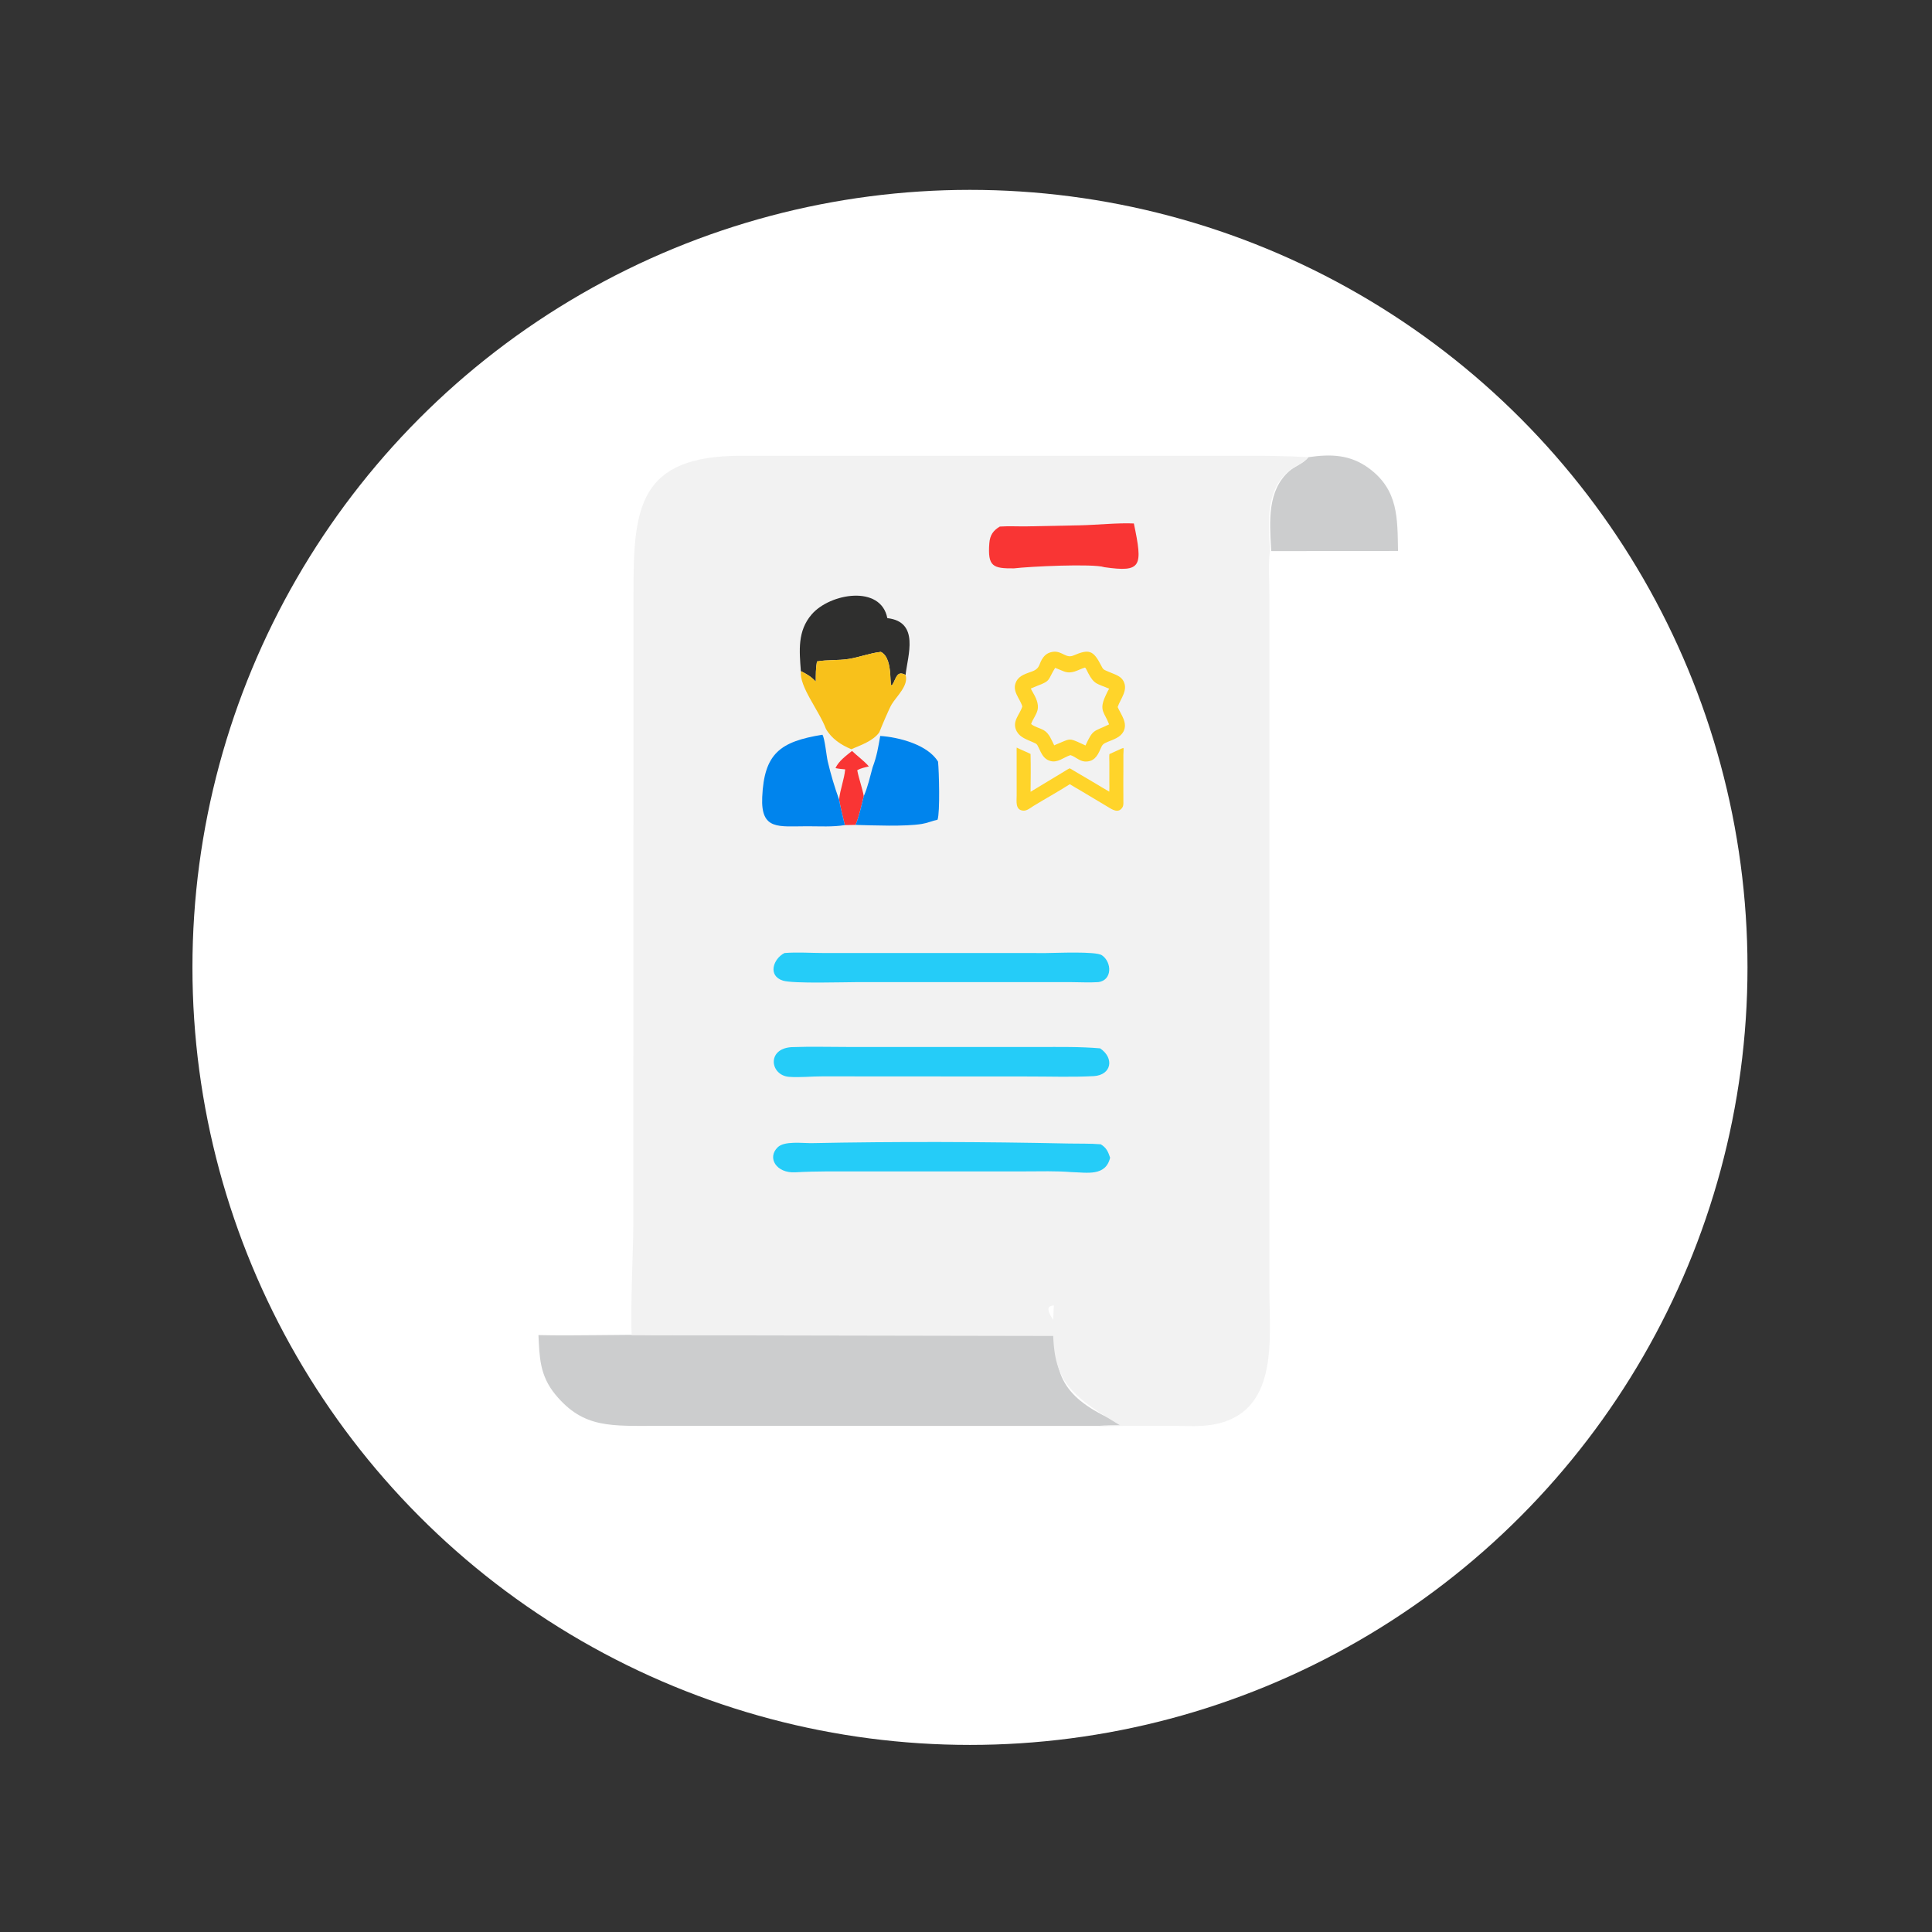 <?xml version="1.0" encoding="UTF-8" standalone="no"?>
<svg
   width="1024"
   height="1024"
   version="1.1"
   id="svg8"
   sodipodi:docname="consulta-resultados.svg"
   inkscape:version="1.3.2 (091e20ef0f, 2023-11-25)"
   xmlns:inkscape="http://www.inkscape.org/namespaces/inkscape"
   xmlns:sodipodi="http://sodipodi.sourceforge.net/DTD/sodipodi-0.dtd"
   xmlns="http://www.w3.org/2000/svg"
   xmlns:svg="http://www.w3.org/2000/svg">
  <rect width="100%" height="100%" fill="#333333" stroke="none"/>
  <defs
     id="defs8" />
  <sodipodi:namedview
     id="namedview8"
     pagecolor="#505050"
     bordercolor="#eeeeee"
     borderopacity="1"
     inkscape:showpageshadow="0"
     inkscape:pageopacity="0"
     inkscape:pagecheckerboard="0"
     inkscape:deskcolor="#505050"
     inkscape:zoom="0.90136719"
     inkscape:cx="572.4637"
     inkscape:cy="631.81798"
     inkscape:window-width="2160"
     inkscape:window-height="1251"
     inkscape:window-x="0"
     inkscape:window-y="0"
     inkscape:window-maximized="1"
     inkscape:current-layer="svg8" />
  <circle
     style="fill:#ffffff;fill-opacity:1;stroke-width:0;paint-order:stroke fill markers"
     id="path9"
     cx="514.102"
     cy="512.737"
     r="412.104"
     sodipodi:insensitive="true" />
  <path
     fill="#cccdce"
     d="m 693.472,242.323 c 11.902,-1.758 22.242,-1.449 32.242,5.988 15.482,11.513 14.959,26.411 15.26,43.713 l -67.169,0.083 -0.097,-1.53 c -0.833,-14.163 -1.993,-30.529 9.476,-40.764 3.193,-2.85 7.603,-4.019 10.288,-7.489 z"
     id="path1"
     style="stroke-width:1.6" />
  <path
     fill="#cccdce"
     d="m 347.898,707.588 183.204,-0.09 c 9.651,0.001 19.377,0.163 29.012,-0.171 -2.015,23.969 6.188,36.017 36.689,48.217 -3.627,0.029 -7.395,-0.078 -10.992,0.228 l -235.904,-0.042 c -26.077,0.003 -40.515,1.529 -55.475,-16.502 -8.526,-10.277 -8.47,-20.331 -9.044,-31.601 20.824,0.469 41.691,-0.358 62.511,-0.039 z"
     id="path2"
     style="stroke-width:1.6" />
  <path
     fill="#ffffff"
     d="m 334.84,707.68 c -0.873,-10.496 0.837,-47.198 0.838,-57.721 l 0.084,-336.099 c -0.072,-45.058 2.927,-72.295 56.995,-72.277 l 265.513,0.035 c 11.803,-0.092 23.418,0.018 35.202,0.705 -2.774,3.47 -7.33,4.639 -10.629,7.489 -11.848,10.235 -10.65,26.6 -9.79,40.764 l 0.1,1.53 c -1.042,4.844 -0.344,17.449 -0.343,23.227 l 0.011,369.39 c 0.022,25.284 5.181,64.718 -30.529,70.452 -6.41,1.03 -12.612,0.625 -19.057,0.586 l -24.16,-0.014 c -5.556,-0.05 -11.3,0.429 -16.825,0.025 3.716,-0.473 7.608,-0.308 11.355,-0.352 -31.509,-18.849 -37.134,-26.463 -35.053,-63.497 -9.954,0.516 10.04,16.175 0.07,16.173 z"
     id="path3"
     style="fill:#f2f2f2;stroke-width:1.6"
     sodipodi:nodetypes="ccccccscccccccccccc" />
  <path
     fill="#f93534"
     d="m 442.829,407.104 c 1.721,-3.805 5.613,-6.515 8.753,-9.099 2.934,2.833 6.237,5.123 8.939,8.222 -2.113,0.509 -4.28,0.9 -6.167,2.029 0.892,4.646 2.585,9.084 3.467,13.694 -1.048,4.209 -2.668,11.553 -4.368,15.271 l -5.683,0.091 c -1.117,-4.484 -2.183,-8.967 -3.041,-13.51 0.579,-5.487 2.72,-10.588 3.233,-16.022 -1.737,-0.145 -3.432,-0.29 -5.133,-0.676 z"
     id="path4"
     style="stroke-width:1.6" />
  <path
     fill="#f93534"
     d="m 537.423,301.245 c -11.176,0.107 -13.996,-0.979 -13.062,-13.281 0.326,-4.306 2.029,-6.757 5.563,-8.875 4.711,-0.308 9.45,-0.043 14.171,-0.098 l 28.301,-0.561 c 8.768,-0.192 20.274,-1.383 28.573,-0.978 4.827,22.941 4.148,25.98 -15.595,23.178 -6.011,-2.008 -39.992,-0.369 -47.95,0.616 z"
     id="path5"
     style="stroke-width:1.6" />
  <path
     fill="#25ccf8"
     d="m 429.719,605.892 c 44.975,-0.912 91.819,-0.76 136.908,0.204 5.688,0.122 11.093,-0.073 16.8,0.402 3.004,1.836 3.888,3.89 4.963,7.107 -2.403,10.033 -12.245,7.837 -20.499,7.635 -8.188,-0.668 -16.504,-0.38 -24.715,-0.378 l -86.783,10e-4 c -11.659,0.002 -23.291,-0.175 -34.936,0.483 -9.902,0.559 -15.089,-7.668 -9.209,-13.309 3.49,-3.349 12.811,-2.151 17.472,-2.146 z"
     id="path6"
     style="stroke-width:1.6" />
  <path
     fill="#25ccf8"
     d="m 415.814,505.115 c 6.861,-0.527 14.128,-0.004 21.033,0.008 l 117.655,0.01 c 4.854,0.003 26.347,-1.049 29.538,1.172 5.414,3.767 5.495,13.247 -1.872,14.242 -4.927,0.332 -9.989,0.002 -14.937,-10e-4 l -112.225,-0.006 c -7.203,0.003 -34.658,0.9 -40.003,-0.778 -8.262,-2.596 -5.164,-11.628 0.811,-14.645 z"
     id="path7"
     style="stroke-width:1.6" />
  <path
     fill="#25ccf8"
     d="m 419.431,555.01 c 10.354,-0.39 20.83,-0.08 31.197,-0.084 l 100.257,0.001 c 10.7,0.004 21.531,-0.2 32.198,0.716 7.68,5.221 6.021,14.125 -3.321,14.719 -11.268,0.599 -22.708,0.196 -33.998,0.197 l -109.882,-0.065 c -5.788,-0.015 -11.882,0.683 -17.633,0.255 -10.021,-0.746 -12.045,-14.841 1.182,-15.739 z"
     id="path8"
     style="stroke-width:1.6" />
  <path
     fill="#0084ed"
     d="m 466.542,390.073 c 9.749,0.609 25.242,4.61 30.646,13.632 0.52,5.117 1.098,26.927 -0.274,30.754 -2.816,0.639 -5.554,1.814 -8.398,2.261 -9.177,1.445 -25.462,0.752 -35.063,0.501 1.7,-3.717 3.32,-11.061 4.368,-15.271 2.129,-4.792 3.285,-10.169 4.672,-15.216 2.287,-6.096 2.929,-10.378 4.049,-16.662 z"
     id="path9-3"
     style="stroke-width:1.6" />
  <path
     fill="#0084ed"
     d="m 435.889,389.425 c 1.23,1.636 2.169,11.352 2.824,14.138 1.591,6.77 3.658,13.699 6.017,20.239 0.859,4.543 1.924,9.026 3.041,13.51 -6.39,1.066 -13.442,0.619 -19.924,0.619 -15.164,7e-4 -24.654,2.281 -23.86,-15.436 1.033,-23.041 9.339,-29.423 31.902,-33.07 z"
     id="path10"
     style="stroke-width:1.6" />
  <path
     fill="#2f2f2e"
     d="m 424.476,355.727 c -0.81,-10.805 -1.89,-21.256 5.737,-30.09 9.735,-11.274 36.666,-15.788 40.084,1.987 17.345,1.951 10.741,19.956 9.673,30.121 -4.441,-2.497 -4.917,1.442 -6.641,4.558 -2.887,5.22 1.078,-13.011 -6.462,-16.791 -5.831,0.639 -11.329,2.846 -17.113,3.756 -5.565,0.876 -11.19,0.327 -16.75,1.314 -0.643,3.599 -0.622,7.057 -0.615,10.698 -2.429,-2.639 -4.694,-3.982 -7.912,-5.554 z"
     id="path11"
     style="stroke-width:1.6" />
  <path
     fill="#f8c11b"
     d="m 433.004,350.583 c 5.56,-0.987 11.185,-0.438 16.75,-1.314 5.784,-0.91 11.281,-3.117 17.113,-3.756 7.54,3.78 3.575,22.011 6.462,16.791 1.724,-3.116 2.2,-7.055 6.641,-4.558 1.746,5.586 -4.821,11.322 -7.396,15.619 -1.319,2.2 -5.391,11.838 -6.519,14.765 -3.186,4.551 -9.936,6.876 -14.857,8.973 -5.456,-2.278 -10.429,-5.559 -13.422,-10.75 -3.626,-9.75 -14.197,-22.343 -13.299,-30.626 3.218,1.572 5.483,2.914 7.912,5.554 -0.006,-3.64 -0.027,-7.099 0.615,-10.698 z"
     id="path12"
     style="stroke-width:1.6" />
  <path
     d="m 538.867,396.219 c 2.391,1.266 4.96,2.153 7.346,3.4 0.153,6.572 0.11,13.465 0.01,20.041 l 18.725,-11.306 c 0.643,-0.393 1.313,-0.861 2.014,-1.138 0.719,0.326 1.411,0.812 2.093,1.215 l 11.531,6.797 c 2.443,1.468 4.87,2.975 7.36,4.362 0.12,-1.679 0.025,-3.433 0.025,-5.12 l 0.012,-10.34 c 0.009,-1.374 -0.153,-3.132 0.036,-4.453 l 4.413,-1.993 c 0.987,-0.451 1.988,-0.98 3.036,-1.268 0.143,1.176 -0.046,2.446 -0.058,3.633 -0.029,2.684 -0.018,5.374 0.008,8.058 -0.078,4.276 -0.015,8.564 -0.014,12.841 l 0.007,3.418 c 0.002,1.168 0.152,2.487 -0.489,3.529 -2.17,3.523 -5.593,1.065 -7.978,-0.377 l -14.678,-8.77 c -1.745,-1.032 -3.535,-2.024 -5.252,-3.099 -6.313,4.046 -12.911,7.636 -19.3,11.559 -1.588,0.976 -3.401,2.606 -5.39,2.452 -4.297,-0.332 -3.475,-4.972 -3.473,-7.966 l -0.005,-23.225 c -0.007,-0.749 -0.046,-1.502 0.021,-2.249 z"
     id="path1-9"
     style="fill:#ffd42a;stroke-width:1.6" />
  <path
     d="m 558.506,345.418 c 4.561,-0.305 6.499,3.69 10.455,2.004 8.122,-3.462 10.45,-2.923 14.623,5.219 1.081,2.11 1.153,2.197 3.293,3.103 l 3.181,1.316 c 2.286,0.932 4.383,1.834 5.529,4.181 2.326,4.762 -1.687,9.042 -3.207,13.509 1.801,4.081 5.471,8.43 3.079,12.979 -1.641,3.121 -5.266,4.199 -8.331,5.469 -2.467,1.022 -2.846,1.373 -3.894,3.856 -1.65,3.908 -3.624,6.846 -8.364,6.554 -2.795,-0.24 -4.894,-2.56 -7.506,-3.375 -3.606,1.125 -6.692,4.255 -10.74,3.089 -3.49,-1.004 -4.65,-3.963 -6.062,-6.936 -1.031,-2.171 -1.047,-2.06 -3.108,-2.998 -3.201,-1.457 -6.793,-2.474 -8.578,-5.782 -2.823,-5.23 1.737,-8.877 2.945,-13.121 l 0.022,-0.078 c -1.355,-4.494 -5.728,-8.2 -3.205,-13.197 1.691,-3.349 5.321,-4.156 8.534,-5.39 4.461,-1.713 3.201,-4.12 5.908,-7.551 1.424,-1.804 3.195,-2.598 5.427,-2.851 z m 16.561,8.399 c -4.01,1.226 -6.76,3.636 -11.153,2.055 -1.576,-0.567 -3.071,-1.338 -4.655,-1.896 -4.018,6.386 -2.097,6.792 -9.328,9.471 -1.205,0.446 -2.357,1.049 -3.564,1.478 0.178,0.489 0.536,1.125 0.802,1.58 1.712,2.935 3.625,6.501 2.718,9.955 -0.695,2.645 -2.508,4.727 -3.377,7.284 1.707,1.498 4.761,2.146 6.801,3.349 2.849,1.68 4.003,5.136 5.445,7.958 0.226,-0.114 0.447,-0.227 0.686,-0.314 1.253,-0.514 2.497,-1.052 3.743,-1.582 3.586,-1.526 4.189,-1.545 7.672,-0.089 1.525,0.638 2.977,1.38 4.474,2.061 4.09,-8.867 4.201,-7.14 12.515,-11.183 -2.379,-6.419 -5.53,-7.228 -1.948,-15.024 0.596,-1.298 1.211,-2.682 1.99,-3.882 -6.223,-2.755 -7.844,-2.022 -11.127,-8.297 -0.201,-0.384 -1.313,-2.851 -1.693,-2.925 z"
     id="path2-2"
     style="fill:#ffd42a;stroke-width:1.6" />
</svg>
